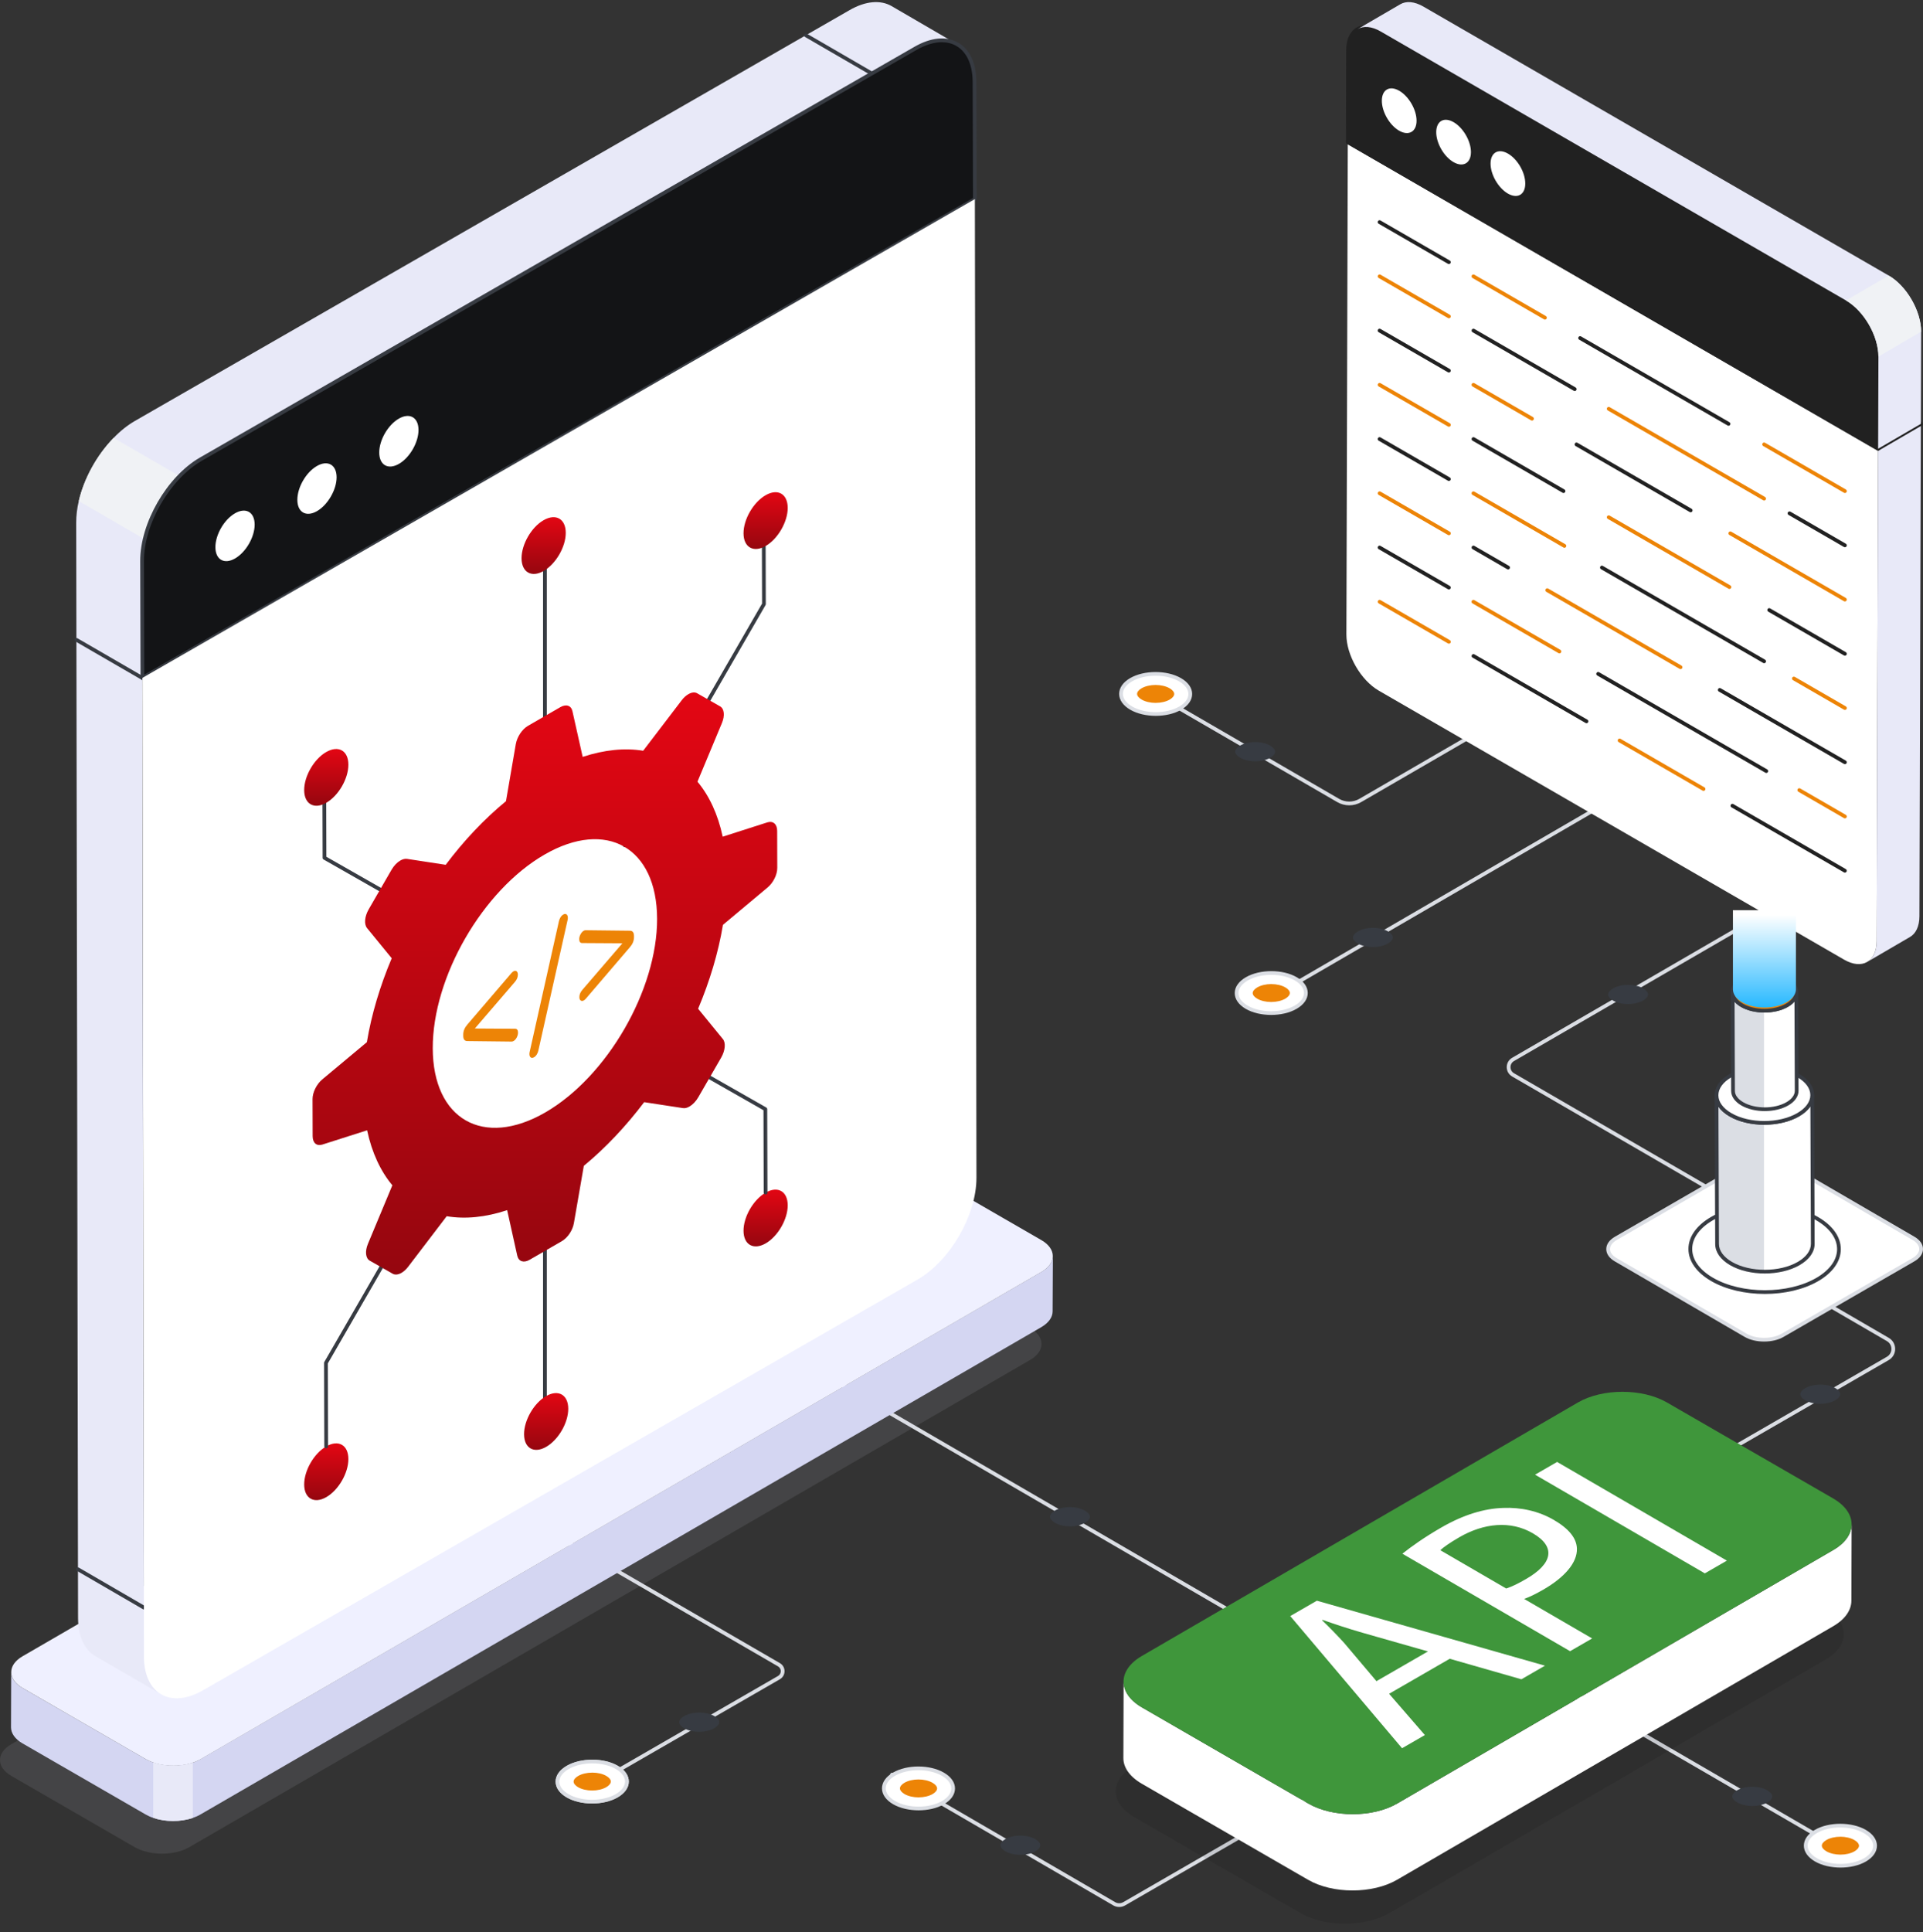 <svg width="222" height="223" viewBox="0 0 222 223" fill="none" xmlns="http://www.w3.org/2000/svg">
<rect x="0" y="0" width="222" height="223" fill="#333333" stroke="none"/>
<path d="M129.207 220.09C128.968 220.09 128.73 220.028 128.518 219.905L102.873 205C102.77 204.94 102.735 204.808 102.795 204.704C102.854 204.6 102.986 204.566 103.091 204.626L128.736 219.531C129.023 219.699 129.385 219.7 129.676 219.531L155.491 204.625C155.592 204.564 155.726 204.599 155.787 204.704C155.846 204.808 155.81 204.94 155.708 205L129.892 219.906C129.681 220.03 129.444 220.09 129.207 220.09Z" fill="#DBDEE4"/>
<path d="M108.852 204.768C110.418 205.672 110.427 207.14 108.871 208.043C107.315 208.947 104.782 208.947 103.215 208.043C101.649 207.14 101.641 205.673 103.197 204.768C104.753 203.864 107.285 203.863 108.852 204.768Z" fill="white"/>
<path d="M106.047 208.934C104.983 208.934 103.919 208.7 103.107 208.231C102.278 207.751 101.82 207.101 101.82 206.4C101.82 205.703 102.269 205.057 103.089 204.58C104.703 203.643 107.336 203.641 108.961 204.58C109.79 205.059 110.249 205.709 110.249 206.412C110.249 207.109 109.799 207.755 108.98 208.231C108.172 208.7 107.111 208.934 106.047 208.934ZM106.021 204.304C105.037 204.304 104.055 204.521 103.307 204.955C102.627 205.351 102.252 205.864 102.254 206.4C102.254 206.94 102.634 207.456 103.325 207.855C104.829 208.724 107.271 208.724 108.763 207.855C109.444 207.46 109.818 206.947 109.817 206.41C109.817 205.869 109.435 205.353 108.745 204.954C107.993 204.52 107.007 204.303 106.022 204.303L106.021 204.304Z" fill="#DBDEE4"/>
<path d="M106.047 207.44C105.437 207.44 104.846 207.301 104.425 207.058C104.088 206.863 103.895 206.625 103.895 206.401C103.895 206.182 104.084 205.945 104.415 205.753C104.832 205.511 105.42 205.372 106.03 205.372C106.64 205.372 107.231 205.511 107.651 205.753C107.988 205.948 108.181 206.187 108.183 206.409C108.183 206.628 107.993 206.866 107.662 207.057C107.245 207.299 106.657 207.437 106.048 207.437L106.047 207.44Z" fill="#ED8406"/>
<path d="M117.807 214.071C117.151 214.071 116.516 213.922 116.067 213.661C115.705 213.452 115.496 213.196 115.496 212.956C115.496 212.72 115.7 212.466 116.055 212.26C116.502 212 117.134 211.851 117.789 211.851C118.444 211.851 119.079 212 119.529 212.26C119.892 212.469 120.099 212.726 120.099 212.965C120.099 213.201 119.896 213.455 119.541 213.661C119.093 213.921 118.462 214.07 117.807 214.07V214.071Z" fill="#373B42"/>
<path d="M147.218 189.156C147.181 189.156 147.143 189.147 147.109 189.126L95.772 159.296C95.668 159.236 95.633 159.104 95.694 159C95.753 158.895 95.885 158.861 95.99 158.922L147.327 188.752C147.43 188.812 147.465 188.944 147.405 189.048C147.365 189.117 147.292 189.156 147.218 189.156Z" fill="#DBDEE4"/>
<path d="M123.507 173.936C124.163 173.936 124.798 174.084 125.248 174.346C125.609 174.555 125.818 174.811 125.818 175.051C125.818 175.287 125.614 175.541 125.259 175.747C124.812 176.007 124.18 176.156 123.525 176.156C122.87 176.156 122.235 176.007 121.785 175.747C121.423 175.538 121.215 175.28 121.215 175.042C121.215 174.806 121.419 174.552 121.774 174.346C122.221 174.086 122.852 173.937 123.507 173.937V173.936Z" fill="#373B42"/>
<path d="M66.859 207.137C66.784 207.137 66.711 207.099 66.67 207.029C66.611 206.926 66.647 206.794 66.75 206.733L89.816 193.431C90.016 193.315 90.137 193.108 90.138 192.876C90.138 192.644 90.019 192.436 89.819 192.321L56.893 173.239C56.789 173.179 56.755 173.047 56.815 172.943C56.874 172.838 57.008 172.805 57.11 172.865L90.036 191.946C90.371 192.141 90.571 192.489 90.571 192.877C90.571 193.265 90.37 193.613 90.033 193.806L66.966 207.109C66.933 207.128 66.896 207.137 66.859 207.137Z" fill="#DBDEE4"/>
<path d="M71.192 207.254C72.762 206.35 72.771 204.884 71.211 203.98C69.651 203.076 67.113 203.076 65.542 203.98C63.972 204.884 63.964 206.349 65.524 207.253C67.084 208.156 69.621 208.156 71.192 207.253V207.254Z" fill="white"/>
<path d="M68.357 208.143C67.29 208.143 66.226 207.909 65.418 207.441C64.596 206.964 64.143 206.319 64.144 205.622C64.144 204.921 64.603 204.271 65.435 203.793C67.064 202.856 69.704 202.856 71.322 203.793C72.144 204.268 72.595 204.914 72.595 205.612C72.595 206.313 72.135 206.963 71.303 207.442C70.489 207.91 69.422 208.145 68.358 208.145L68.357 208.143ZM68.382 203.516C67.394 203.516 66.406 203.734 65.652 204.168C64.96 204.567 64.578 205.084 64.578 205.623C64.578 206.159 64.952 206.672 65.634 207.067C67.131 207.935 69.577 207.933 71.085 207.067C71.778 206.668 72.159 206.151 72.16 205.61C72.16 205.076 71.786 204.563 71.104 204.167C70.355 203.732 69.368 203.516 68.382 203.516Z" fill="#DBDEE4"/>
<path d="M68.38 204.584C67.767 204.584 67.175 204.722 66.755 204.964C66.416 205.159 66.223 205.398 66.223 205.619C66.223 205.839 66.412 206.074 66.744 206.267C67.162 206.509 67.752 206.647 68.363 206.647C68.975 206.647 69.567 206.509 69.988 206.267C70.326 206.072 70.52 205.833 70.521 205.61C70.521 205.391 70.331 205.155 69.999 204.963C69.583 204.721 68.993 204.582 68.381 204.582L68.38 204.584Z" fill="#ED8406"/>
<path d="M71.188 207.254C72.758 206.35 72.767 204.884 71.207 203.98C69.647 203.076 67.109 203.076 65.538 203.98C63.968 204.884 63.96 206.349 65.52 207.253C67.081 208.157 69.617 208.157 71.188 207.253V207.254Z" fill="white"/>
<path d="M68.353 208.144C67.286 208.144 66.222 207.909 65.414 207.441C64.592 206.964 64.139 206.32 64.141 205.622C64.141 204.921 64.6 204.271 65.431 203.793C67.059 202.856 69.7 202.856 71.318 203.793C72.14 204.268 72.591 204.915 72.591 205.612C72.591 206.313 72.131 206.963 71.299 207.443C70.485 207.91 69.418 208.145 68.354 208.145L68.353 208.144ZM68.379 203.516C67.39 203.516 66.402 203.734 65.648 204.169C64.956 204.567 64.574 205.084 64.574 205.623C64.574 206.159 64.948 206.672 65.63 207.067C67.127 207.935 69.573 207.933 71.081 207.067C71.774 206.668 72.155 206.152 72.156 205.611C72.156 205.076 71.782 204.563 71.1 204.167C70.352 203.733 69.364 203.516 68.379 203.516Z" fill="#DBDEE4"/>
<path d="M68.376 204.584C67.763 204.584 67.171 204.722 66.751 204.965C66.412 205.159 66.219 205.398 66.219 205.62C66.219 205.839 66.409 206.075 66.74 206.267C67.158 206.509 67.748 206.648 68.359 206.648C68.971 206.648 69.563 206.509 69.984 206.267C70.322 206.072 70.516 205.834 70.517 205.611C70.517 205.391 70.327 205.156 69.995 204.963C69.579 204.721 68.989 204.583 68.377 204.583L68.376 204.584Z" fill="#ED8406"/>
<path d="M80.732 197.651C80.074 197.651 79.438 197.8 78.986 198.06C78.623 198.269 78.414 198.525 78.414 198.764C78.414 199 78.618 199.254 78.974 199.46C79.423 199.72 80.056 199.869 80.713 199.869C81.369 199.869 82.005 199.72 82.457 199.46C82.82 199.251 83.029 198.993 83.029 198.755C83.029 198.519 82.825 198.265 82.469 198.059C82.021 197.8 81.387 197.65 80.731 197.65L80.732 197.651Z" fill="#373B42"/>
<g opacity="0.1">
<path d="M118.926 153.274C120.681 154.286 120.68 155.932 118.938 156.945L21.866 213.177C20.123 214.19 17.291 214.19 15.536 213.177L1.322 204.972C-0.433 203.959 -0.442 202.318 1.302 201.306L98.374 145.073C100.117 144.06 102.959 144.054 104.713 145.068L118.926 153.274Z" fill="#E0E3F1"/>
</g>
<path d="M121.552 144.969L121.52 151.347C121.52 152.007 121.086 152.657 120.22 153.166L23.144 209.41C22.874 209.573 22.57 209.702 22.256 209.811C20.848 210.288 19.083 210.288 17.686 209.801C17.372 209.703 17.079 209.562 16.809 209.411L2.591 201.204C1.714 200.695 1.27 200.024 1.27 199.353L1.291 192.986C1.291 193.646 1.725 194.318 2.623 194.827L16.819 203.023C17.09 203.175 17.372 203.305 17.686 203.413C19.083 203.9 20.848 203.912 22.256 203.435C22.58 203.326 22.884 203.186 23.154 203.023L120.23 146.79C121.097 146.302 121.53 145.631 121.552 144.971V144.969Z" fill="#D4D6F2"/>
<path d="M22.258 203.434V209.811C20.85 210.288 19.085 210.288 17.688 209.801V203.413C19.085 203.9 20.85 203.912 22.258 203.435V203.434Z" fill="#E8E9F8"/>
<path d="M120.223 143.125C121.978 144.137 121.977 145.783 120.235 146.796L23.163 203.029C21.42 204.041 18.588 204.041 16.833 203.029L2.619 194.823C0.864 193.81 0.855 192.169 2.599 191.157L99.67 134.924C101.414 133.911 104.256 133.905 106.009 134.919L120.223 143.125Z" fill="#EFF0FF"/>
<path d="M110.514 5.117C109.276 4.392 107.562 4.498 105.67 5.581L23.186 52.992C22.317 53.492 21.495 54.158 20.734 54.944C18.818 56.908 17.318 59.61 16.711 62.241C16.509 63.086 16.402 63.93 16.402 64.74L16.617 191.172C16.617 193.327 17.39 194.825 18.605 195.54L10.999 191.136C9.785 190.422 9.024 188.911 9.011 186.756L8.797 60.313C8.797 59.515 8.892 58.682 9.094 57.837C9.702 55.207 11.189 52.517 13.118 50.542C13.868 49.756 14.713 49.078 15.582 48.578L98.063 1.178C99.955 0.083 101.669 -0.012 102.907 0.69L110.513 5.117H110.514Z" fill="#E8E9F8"/>
<path d="M20.735 54.943C18.818 56.907 17.319 59.609 16.712 62.24L9.094 57.836C9.701 55.206 11.188 52.516 13.118 50.541L20.736 54.944L20.735 54.943Z" fill="#F0F2F5"/>
<path d="M16.442 78.475C16.405 78.475 16.368 78.466 16.335 78.445L8.729 74.041C8.625 73.981 8.591 73.849 8.65 73.745C8.71 73.641 8.845 73.606 8.946 73.666L16.552 78.071C16.655 78.132 16.69 78.263 16.631 78.367C16.59 78.437 16.518 78.475 16.442 78.475Z" fill="#373B42"/>
<path d="M16.608 185.748C16.57 185.748 16.533 185.739 16.498 185.719L8.893 181.303C8.789 181.242 8.754 181.11 8.815 181.006C8.874 180.903 9.007 180.868 9.111 180.928L16.716 185.344C16.82 185.405 16.855 185.537 16.795 185.641C16.755 185.71 16.682 185.748 16.608 185.748Z" fill="#373B42"/>
<path d="M100.642 8.7C100.604 8.7 100.567 8.691 100.534 8.671L92.94 4.267C92.836 4.207 92.801 4.075 92.862 3.971C92.921 3.866 93.054 3.833 93.156 3.893L100.751 8.297C100.854 8.357 100.889 8.489 100.829 8.593C100.789 8.662 100.716 8.7 100.642 8.7Z" fill="#373B42"/>
<path d="M112.505 9.475C112.492 5.16 109.427 3.423 105.672 5.59L23.191 52.99C19.426 55.163 16.39 60.423 16.402 64.738L16.441 78.237L112.544 22.974L112.505 9.476V9.475Z" fill="#131416"/>
<path d="M16.441 78.453C16.404 78.453 16.367 78.443 16.334 78.425C16.267 78.387 16.226 78.315 16.226 78.238L16.188 64.739C16.176 60.36 19.269 55.006 23.085 52.803L105.564 5.403C107.459 4.31 109.255 4.139 110.616 4.924C111.967 5.702 112.715 7.317 112.721 9.475L112.759 22.973C112.759 23.05 112.718 23.122 112.652 23.162L16.549 78.425C16.516 78.444 16.479 78.453 16.441 78.453ZM108.726 4.871C107.827 4.871 106.824 5.176 105.781 5.779L23.301 53.178C19.605 55.311 16.608 60.498 16.619 64.738L16.657 77.864L112.327 22.849L112.289 9.476C112.284 7.48 111.613 5.997 110.402 5.299C109.906 5.014 109.341 4.873 108.728 4.873L108.726 4.871Z" fill="#373B42"/>
<path d="M16.441 78.238L16.623 191.176C16.636 195.501 19.692 197.243 23.457 195.069L105.937 147.67C109.693 145.503 112.738 140.238 112.726 135.913L112.544 22.976L16.441 78.238Z" fill="white"/>
<path d="M27.125 59.245C28.382 58.52 29.394 59.095 29.399 60.54C29.403 61.973 28.398 63.725 27.14 64.452C25.883 65.178 24.871 64.59 24.867 63.156C24.863 61.712 25.868 59.971 27.126 59.245H27.125Z" fill="white"/>
<path d="M36.587 53.783C37.834 53.062 38.856 53.633 38.86 55.078C38.864 56.511 37.848 58.27 36.601 58.99C35.343 59.716 34.332 59.127 34.328 57.694C34.324 56.249 35.329 54.508 36.587 53.783Z" fill="white"/>
<path d="M46.046 48.314C47.296 47.593 48.31 48.171 48.314 49.619C48.318 51.055 47.31 52.812 46.06 53.534C44.799 54.262 43.785 53.671 43.781 52.236C43.777 50.787 44.785 49.042 46.045 48.314H46.046Z" fill="white"/>
<path d="M62.908 164.273C62.789 164.273 62.691 164.175 62.691 164.056V142.185C62.691 142.066 62.789 141.969 62.908 141.969C63.027 141.969 63.125 142.066 63.125 142.185V164.056C63.125 164.175 63.027 164.273 62.908 164.273Z" fill="#373B42"/>
<path d="M62.908 89.936C62.789 89.936 62.691 89.838 62.691 89.719V63.73C62.691 63.61 62.789 63.513 62.908 63.513C63.027 63.513 63.125 63.61 63.125 63.73V89.719C63.125 89.838 63.027 89.936 62.908 89.936Z" fill="#373B42"/>
<path d="M37.657 166.935C39.067 166.121 40.215 166.765 40.219 168.386C40.224 169.998 39.084 171.973 37.672 172.787C36.27 173.597 35.122 172.942 35.117 171.331C35.112 169.709 36.253 167.744 37.655 166.935H37.657Z" fill="url(#paint0_linear_15_12744)"/>
<path d="M88.383 137.647C89.785 136.838 90.933 137.482 90.938 139.103C90.943 140.715 89.802 142.69 88.4 143.499C86.988 144.313 85.841 143.659 85.836 142.048C85.831 140.426 86.972 138.461 88.383 137.647Z" fill="url(#paint1_linear_15_12744)"/>
<path d="M88.383 137.864C88.263 137.864 88.166 137.768 88.166 137.647L88.139 128.135L73.57 119.834C73.466 119.775 73.43 119.643 73.489 119.538C73.548 119.434 73.679 119.398 73.784 119.457L88.462 127.821C88.529 127.86 88.571 127.932 88.571 128.01L88.598 137.647C88.598 137.766 88.502 137.864 88.383 137.864Z" fill="#373B42"/>
<path d="M63.039 161.131C64.45 160.317 65.598 160.97 65.602 162.582C65.607 164.203 64.466 166.169 63.055 166.983C61.653 167.793 60.505 167.148 60.5 165.526C60.495 163.915 61.636 161.939 63.038 161.131H63.039Z" fill="url(#paint2_linear_15_12744)"/>
<path d="M52.026 107.524C51.99 107.524 51.953 107.515 51.919 107.495L37.355 99.196C37.288 99.158 37.246 99.086 37.246 99.008L37.219 89.37C37.219 89.251 37.315 89.154 37.434 89.154C37.553 89.154 37.651 89.25 37.651 89.37L37.678 98.882L52.133 107.12C52.236 107.179 52.272 107.311 52.213 107.415C52.174 107.485 52.1 107.524 52.025 107.524H52.026Z" fill="#373B42"/>
<path d="M37.658 167.152C37.538 167.152 37.441 167.056 37.441 166.935L37.414 157.298C37.414 157.259 37.424 157.222 37.442 157.189L52.561 130.995C52.623 130.89 52.755 130.857 52.857 130.916C52.961 130.976 52.996 131.108 52.937 131.212L37.847 157.354L37.874 166.934C37.874 167.053 37.778 167.151 37.659 167.151L37.658 167.152Z" fill="#373B42"/>
<path d="M72.118 97.771C72.081 97.771 72.044 97.762 72.01 97.741C71.907 97.681 71.872 97.549 71.931 97.445L87.977 69.661L87.949 60.081C87.949 59.962 88.045 59.864 88.164 59.864C88.283 59.864 88.381 59.961 88.381 60.081L88.409 69.719C88.409 69.757 88.398 69.794 88.381 69.828L72.307 97.662C72.266 97.731 72.194 97.769 72.118 97.769V97.771Z" fill="#373B42"/>
<path d="M62.75 60.04C64.16 59.226 65.309 59.87 65.313 61.491C65.318 63.103 64.177 65.078 62.766 65.892C61.363 66.702 60.216 66.047 60.211 64.436C60.206 62.814 61.347 60.849 62.749 60.04H62.75Z" fill="url(#paint3_linear_15_12744)"/>
<path d="M88.597 94.909C89.251 94.71 89.717 95.115 89.72 95.885L89.731 100.165C89.734 100.946 89.271 101.877 88.618 102.423L83.46 106.738C82.927 109.946 81.936 113.241 80.593 116.423L83.446 119.913C83.809 120.348 83.726 121.246 83.245 122.078L80.621 126.623C80.344 127.107 79.972 127.491 79.599 127.706C79.337 127.859 79.072 127.927 78.84 127.888L74.367 127.204C72.281 129.962 69.918 132.475 67.399 134.553L66.254 141.155C66.119 141.985 65.535 142.857 64.856 143.249L61.131 145.4C60.46 145.787 59.873 145.591 59.717 144.93L58.548 139.665C56.025 140.507 53.665 140.721 51.57 140.366L47.114 146.205C46.876 146.514 46.612 146.751 46.349 146.903C45.976 147.118 45.608 147.162 45.325 147L42.684 145.495C42.201 145.22 42.121 144.415 42.471 143.568L45.295 136.799C43.938 135.177 42.933 133.034 42.381 130.451L37.217 132.097C36.563 132.306 36.096 131.912 36.094 131.131L36.082 126.851C36.08 126.081 36.542 125.14 37.196 124.585L42.353 120.28C42.886 117.071 43.877 113.777 45.221 110.595L42.367 107.104C42.014 106.656 42.088 105.771 42.569 104.939L45.193 100.395C45.473 99.909 45.84 99.532 46.212 99.317C46.476 99.164 46.741 99.094 46.981 99.124L51.455 99.809C53.541 97.03 55.894 94.533 58.413 92.465L59.549 85.868C59.701 85.027 60.285 84.156 60.956 83.768L64.682 81.617C65.361 81.225 65.948 81.421 66.088 82.093L67.266 87.353C69.789 86.521 72.156 86.301 74.252 86.646L78.708 80.807C78.94 80.505 79.204 80.269 79.469 80.116C79.84 79.901 80.212 79.852 80.489 80.016L83.13 81.521C83.613 81.797 83.701 82.588 83.342 83.448L80.518 90.216C81.876 91.839 82.881 93.981 83.431 96.564L88.596 94.909H88.597ZM62.945 128.392C70.093 124.265 75.882 114.238 75.859 106.038C75.835 97.809 70.008 94.503 62.86 98.631C55.712 102.759 49.936 112.763 49.959 120.991C49.982 129.19 55.797 132.518 62.945 128.392Z" fill="url(#paint4_linear_15_12744)"/>
<path d="M88.383 57.156C89.785 56.347 90.933 56.99 90.938 58.612C90.943 60.223 89.802 62.199 88.4 63.008C86.988 63.822 85.841 63.168 85.836 61.557C85.831 59.935 86.972 57.97 88.383 57.156Z" fill="url(#paint5_linear_15_12744)"/>
<path d="M37.657 86.796C39.067 85.982 40.215 86.626 40.219 88.247C40.224 89.859 39.084 91.834 37.672 92.648C36.27 93.458 35.122 92.803 35.117 91.192C35.112 89.57 36.253 87.605 37.655 86.796H37.657Z" fill="url(#paint6_linear_15_12744)"/>
<path d="M59.268 112.11C59.413 112.027 59.536 112.02 59.634 112.096C59.734 112.166 59.784 112.298 59.784 112.488C59.784 112.782 59.67 113.064 59.438 113.33L54.818 118.703L59.453 118.732C59.685 118.732 59.802 118.88 59.803 119.171C59.803 119.364 59.754 119.553 59.656 119.739C59.559 119.926 59.436 120.062 59.291 120.145C59.222 120.185 59.154 120.205 59.085 120.212L53.944 120.153C53.637 120.151 53.482 119.949 53.48 119.544V119.408C53.479 119.003 53.632 118.622 53.939 118.263L59.063 112.282C59.131 112.21 59.2 112.151 59.27 112.111L59.268 112.11Z" fill="#ED8406"/>
<path d="M65.026 105.549C65.18 105.461 65.305 105.456 65.405 105.535C65.505 105.611 65.553 105.747 65.554 105.94C65.554 105.984 65.551 106.034 65.542 106.089C65.536 106.144 65.526 106.185 65.517 106.216L62.148 121.26C62.113 121.417 62.054 121.563 61.968 121.701C61.881 121.841 61.775 121.949 61.647 122.023C61.493 122.112 61.365 122.118 61.267 122.037C61.167 121.962 61.117 121.827 61.117 121.633C61.117 121.59 61.121 121.539 61.131 121.483C61.138 121.428 61.148 121.385 61.157 121.357L64.526 106.312C64.559 106.157 64.619 106.009 64.705 105.871C64.79 105.733 64.896 105.625 65.027 105.549H65.026Z" fill="#ED8406"/>
<path d="M67.38 107.426C67.458 107.381 67.525 107.362 67.586 107.359L72.724 107.417C73.034 107.421 73.19 107.622 73.191 108.027V108.163C73.192 108.568 73.04 108.948 72.729 109.307L67.608 115.289C67.547 115.357 67.48 115.415 67.402 115.46C67.265 115.539 67.144 115.543 67.041 115.471C66.936 115.403 66.886 115.271 66.886 115.079C66.886 114.788 66.999 114.507 67.23 114.241L71.853 108.867L67.215 108.839C66.983 108.839 66.868 108.69 66.867 108.396C66.867 108.207 66.916 108.017 67.02 107.829C67.121 107.639 67.242 107.504 67.379 107.425L67.38 107.426Z" fill="#ED8406"/>
<path d="M206.609 142.786C206.571 142.786 206.534 142.777 206.501 142.757L174.566 124.238C174.177 124.013 173.945 123.61 173.945 123.16C173.945 122.71 174.177 122.309 174.566 122.083L206.501 103.565C206.602 103.505 206.735 103.539 206.796 103.643C206.856 103.747 206.821 103.879 206.717 103.939L174.782 122.458C174.53 122.605 174.379 122.867 174.379 123.16C174.379 123.454 174.529 123.717 174.782 123.863L206.717 142.381C206.821 142.442 206.856 142.574 206.796 142.677C206.756 142.747 206.683 142.785 206.609 142.785V142.786Z" fill="#DBDEE4"/>
<path d="M197.107 169.023C197.033 169.023 196.96 168.985 196.919 168.916C196.86 168.812 196.896 168.68 196.999 168.62L217.831 156.59C218.158 156.402 218.353 156.063 218.353 155.686C218.353 155.309 218.159 154.971 217.832 154.781L197.143 142.757C197.04 142.697 197.005 142.565 197.065 142.461C197.124 142.357 197.256 142.322 197.361 142.383L218.05 154.407C218.512 154.675 218.786 155.154 218.786 155.688C218.786 156.221 218.509 156.699 218.048 156.966L197.215 168.995C197.182 169.016 197.145 169.025 197.107 169.025V169.023Z" fill="#DBDEE4"/>
<path d="M213.171 214.016C213.134 214.016 213.097 214.007 213.062 213.987L160.58 183.522C160.477 183.462 160.442 183.33 160.502 183.226C160.561 183.121 160.693 183.087 160.798 183.148L213.28 213.612C213.384 213.673 213.418 213.805 213.358 213.908C213.318 213.978 213.245 214.016 213.171 214.016Z" fill="#DBDEE4"/>
<path d="M209.643 214.652C208.075 213.748 208.066 212.28 209.623 211.376C211.181 210.473 213.716 210.473 215.284 211.376C216.852 212.28 216.86 213.747 215.302 214.65C213.745 215.554 211.21 215.555 209.643 214.65V214.652Z" fill="white"/>
<path d="M212.478 215.543C211.414 215.543 210.348 215.308 209.536 214.84C208.705 214.361 208.246 213.711 208.246 213.009C208.246 212.312 208.696 211.666 209.516 211.189C211.133 210.252 213.769 210.252 215.395 211.189C216.225 211.669 216.684 212.319 216.685 213.02C216.685 213.717 216.234 214.363 215.415 214.84C214.607 215.309 213.543 215.543 212.48 215.543H212.478ZM212.451 210.914C211.465 210.914 210.482 211.13 209.734 211.565C209.054 211.961 208.678 212.472 208.679 213.009C208.679 213.549 209.061 214.067 209.754 214.466C211.257 215.334 213.701 215.334 215.195 214.466C215.877 214.07 216.252 213.557 216.252 213.021C216.252 212.481 215.87 211.965 215.179 211.566C214.426 211.131 213.438 210.915 212.452 210.915L212.451 210.914Z" fill="#DBDEE4"/>
<path d="M212.456 211.981C213.067 211.981 213.658 212.12 214.079 212.362C214.416 212.557 214.61 212.795 214.611 213.019C214.611 213.238 214.421 213.474 214.09 213.667C213.674 213.909 213.084 214.048 212.474 214.048C211.864 214.048 211.271 213.909 210.852 213.667C210.515 213.472 210.32 213.233 210.32 213.011C210.32 212.792 210.51 212.556 210.841 212.363C211.257 212.121 211.846 211.983 212.457 211.983L212.456 211.981Z" fill="#ED8406"/>
<path d="M202.279 206.216C202.935 206.216 203.571 206.364 204.022 206.625C204.385 206.834 204.593 207.09 204.593 207.328C204.593 207.564 204.389 207.818 204.034 208.024C203.587 208.285 202.953 208.433 202.298 208.433C201.642 208.433 201.007 208.285 200.556 208.024C200.193 207.815 199.986 207.558 199.984 207.319C199.984 207.083 200.188 206.83 200.543 206.623C200.991 206.363 201.623 206.214 202.279 206.214V206.216Z" fill="#373B42"/>
<path d="M210.15 159.801C209.493 159.801 208.858 159.95 208.406 160.21C208.044 160.419 207.836 160.676 207.836 160.914C207.836 161.15 208.04 161.402 208.395 161.609C208.842 161.868 209.476 162.018 210.131 162.018C210.787 162.018 211.421 161.869 211.873 161.609C212.235 161.4 212.443 161.143 212.444 160.904C212.444 160.668 212.241 160.415 211.886 160.209C211.438 159.95 210.806 159.801 210.15 159.801Z" fill="#373B42"/>
<g opacity="0.1">
<path d="M210.72 185.583C213.565 187.225 213.58 189.893 210.753 191.536L160.409 220.794C157.573 222.441 152.976 222.436 150.132 220.794L130.959 209.724C128.115 208.082 128.09 205.418 130.926 203.771L181.271 174.514C184.097 172.872 188.703 172.872 191.548 174.514L210.72 185.583Z" fill="black"/>
</g>
<path d="M213.76 175.928L213.733 184.732C213.733 185.812 213.03 186.879 211.626 187.69L161.284 216.948C158.449 218.595 153.844 218.595 151.008 216.948L131.835 205.876C130.403 205.053 129.675 203.972 129.688 202.879L129.715 194.103C129.715 195.17 130.43 196.263 131.862 197.073L151.021 208.145C153.871 209.792 158.474 209.792 161.31 208.145L211.652 178.887C213.056 178.076 213.758 176.996 213.758 175.929L213.76 175.928Z" fill="white"/>
<path d="M211.615 172.932C214.459 174.574 214.475 177.242 211.648 178.886L161.303 208.143C158.469 209.79 153.871 209.785 151.026 208.143L131.854 197.073C129.009 195.431 128.985 192.767 131.82 191.12L182.165 161.863C184.992 160.221 189.598 160.221 192.442 161.863L211.615 172.932Z" fill="#3F963B"/>
<path d="M177.215 170.196L196.814 181.585L199.359 180.116L179.761 168.726L177.215 170.196Z" fill="white"/>
<path d="M173.543 174.034C175.578 173.946 177.631 174.401 179.375 175.415C181.163 176.453 182.009 177.556 182.046 178.722C182.103 180.331 180.65 182.03 178.171 183.46C177.403 183.904 176.657 184.283 175.956 184.537L183.804 189.098L181.258 190.567L161.898 179.317C162.932 178.494 164.358 177.467 166.399 176.289C168.922 174.833 171.332 174.097 173.542 174.034H173.543ZM173.884 183.333C174.586 183.105 175.332 182.725 176.187 182.231C179.258 180.457 179.641 178.52 176.96 176.961C174.366 175.454 171.28 175.796 168.471 177.417C167.352 178.064 166.606 178.596 166.275 178.912L173.883 183.333" fill="white"/>
<path d="M152.023 184.74L178.359 192.24L175.639 193.811L167.363 191.442L160.363 195.483L164.493 200.247L161.859 201.767L148.953 186.514L152.025 184.741L152.023 184.74ZM164.851 190.593L157.296 188.439C155.57 187.946 154.108 187.451 152.689 186.957L152.623 186.996C153.494 187.832 154.363 188.719 155.19 189.632L158.905 194.027L164.851 190.594" fill="white"/>
<path d="M186.538 142.921C185.357 143.603 185.351 144.709 186.524 145.39L201.526 154.109C202.699 154.791 204.609 154.791 205.79 154.109L220.891 145.39C222.072 144.708 222.078 143.602 220.905 142.92L205.903 134.2C204.73 133.518 202.82 133.518 201.639 134.2L186.538 142.92V142.921Z" fill="white"/>
<path d="M203.657 154.834C202.845 154.834 202.036 154.656 201.419 154.298L186.417 145.578C185.782 145.209 185.432 144.705 185.434 144.161C185.434 143.612 185.789 143.106 186.431 142.735L201.532 134.015C202.773 133.299 204.783 133.301 206.012 134.015L221.014 142.735C221.649 143.104 221.999 143.608 221.998 144.153C221.998 144.702 221.643 145.208 220.999 145.578L205.898 154.298C205.279 154.656 204.466 154.834 203.656 154.834H203.657ZM203.774 133.904C203.042 133.904 202.309 134.065 201.749 134.389L186.648 143.108C186.144 143.399 185.867 143.772 185.867 144.161C185.867 144.545 186.14 144.916 186.635 145.203L201.637 153.922C202.75 154.57 204.565 154.567 205.683 153.922L220.784 145.203C221.287 144.912 221.564 144.539 221.566 144.15C221.566 143.766 221.293 143.395 220.798 143.108L205.796 134.389C205.239 134.065 204.509 133.904 203.775 133.904H203.774Z" fill="#DBDEE4"/>
<path d="M209.766 140.639C213.127 142.58 213.145 145.726 209.801 147.67C206.461 149.611 201.031 149.611 197.669 147.67C194.313 145.732 194.295 142.586 197.635 140.645C200.981 138.701 206.411 138.701 209.767 140.639H209.766Z" fill="white"/>
<path d="M203.741 149.337C201.506 149.337 199.268 148.845 197.559 147.857C195.86 146.877 194.924 145.56 194.922 144.149C194.919 142.745 195.844 141.435 197.523 140.458C200.919 138.485 206.459 138.48 209.872 140.452C211.573 141.434 212.51 142.752 212.512 144.164C212.514 145.568 211.588 146.881 209.906 147.857C208.209 148.843 205.976 149.337 203.739 149.337H203.741ZM203.702 139.402C201.542 139.402 199.383 139.879 197.743 140.833C196.203 141.727 195.355 142.905 195.356 144.148C195.358 145.397 196.218 146.582 197.777 147.482C201.072 149.384 206.418 149.385 209.691 147.482C211.234 146.584 212.083 145.406 212.082 144.163C212.08 142.912 211.219 141.727 209.657 140.825C208.014 139.876 205.857 139.401 203.702 139.401V139.402Z" fill="#373B42"/>
<path d="M198.16 126.409L198.226 143.576C198.228 144.39 198.764 145.204 199.834 145.826C201.985 147.076 205.482 147.076 207.648 145.826C208.735 145.198 209.278 144.373 209.276 143.549L209.21 126.382C209.213 127.206 208.669 128.03 207.582 128.658C205.417 129.908 201.92 129.908 199.769 128.658C198.699 128.037 198.163 127.223 198.16 126.409Z" fill="white"/>
<path d="M199.769 128.659C200.838 129.28 202.238 129.591 203.643 129.595V146.76C202.26 146.747 200.886 146.438 199.834 145.828C198.764 145.205 198.228 144.392 198.226 143.578L198.16 126.41C198.163 127.224 198.699 128.038 199.769 128.659Z" fill="#DBDEE4"/>
<path d="M203.737 146.977C202.282 146.977 200.831 146.656 199.727 146.015C198.623 145.373 198.013 144.508 198.011 143.579L197.945 126.411C197.945 126.292 198.041 126.194 198.161 126.193C198.28 126.193 198.376 126.289 198.377 126.409V126.411C198.381 127.179 198.913 127.911 199.878 128.472C201.965 129.685 205.373 129.685 207.474 128.472C208.456 127.905 208.995 127.164 208.993 126.384C208.993 126.264 209.089 126.166 209.208 126.166C209.327 126.166 209.424 126.262 209.425 126.382L209.49 143.549C209.493 144.49 208.877 145.366 207.755 146.014C206.643 146.655 205.188 146.976 203.734 146.976L203.737 146.977ZM198.384 127.726L198.444 143.576C198.447 144.345 198.98 145.078 199.945 145.64C202.032 146.853 205.439 146.853 207.54 145.64C208.522 145.072 209.062 144.331 209.06 143.552L208.999 127.699C208.704 128.126 208.263 128.517 207.692 128.847C205.47 130.13 201.869 130.13 199.661 128.847C199.104 128.522 198.673 128.143 198.382 127.726H198.384Z" fill="#373B42"/>
<path d="M199.791 124.13C197.626 125.38 197.614 127.407 199.769 128.659C201.92 129.909 205.417 129.909 207.583 128.659C209.744 127.411 209.755 125.385 207.604 124.136C205.449 122.883 201.952 122.883 199.791 124.132V124.13Z" fill="white"/>
<path d="M203.672 129.808C202.217 129.808 200.766 129.488 199.662 128.847C198.553 128.202 197.944 127.334 197.945 126.401C197.945 125.462 198.563 124.591 199.684 123.943C201.904 122.661 205.506 122.664 207.715 123.947C208.821 124.591 209.43 125.459 209.427 126.391C209.427 127.328 208.81 128.201 207.692 128.845C206.58 129.486 205.125 129.807 203.672 129.807V129.808ZM199.9 124.318C198.92 124.884 198.379 125.624 198.379 126.401C198.377 127.173 198.911 127.908 199.88 128.471C201.967 129.684 205.374 129.684 207.475 128.471C208.454 127.906 208.994 127.166 208.994 126.389C208.995 125.618 208.463 124.883 207.496 124.322C205.406 123.108 201.997 123.106 199.899 124.318H199.9Z" fill="#373B42"/>
<path d="M200.023 114.529L200.067 125.9C200.068 126.441 200.425 126.983 201.137 127.396C202.568 128.228 204.893 128.228 206.333 127.396C207.056 126.978 207.418 126.43 207.416 125.882L207.373 114.511C207.374 115.058 207.012 115.607 206.289 116.025C204.85 116.857 202.523 116.857 201.094 116.025C200.381 115.611 200.025 115.07 200.023 114.529Z" fill="white"/>
<path d="M201.095 116.025C201.799 116.434 202.721 116.64 203.646 116.647V128.016C202.735 128.003 201.831 127.801 201.137 127.397C200.425 126.983 200.07 126.442 200.067 125.901L200.023 114.529C200.025 115.071 200.381 115.612 201.094 116.025H201.095Z" fill="#DBDEE4"/>
<path d="M203.733 128.233C202.752 128.233 201.772 128.016 201.029 127.584C200.271 127.143 199.853 126.546 199.852 125.901L199.809 114.53C199.809 114.411 199.905 114.314 200.024 114.312C200.143 114.312 200.239 114.409 200.241 114.528C200.242 115.014 200.584 115.478 201.203 115.838C202.571 116.633 204.805 116.633 206.182 115.838C206.81 115.474 207.158 115.003 207.157 114.512C207.157 114.392 207.253 114.296 207.372 114.294C207.491 114.294 207.587 114.391 207.589 114.51L207.632 125.88C207.633 126.534 207.21 127.138 206.441 127.583C205.693 128.015 204.711 128.231 203.731 128.231L203.733 128.233ZM200.246 115.617L200.285 125.9C200.285 126.384 200.628 126.85 201.247 127.21C202.615 128.005 204.849 128.005 206.226 127.21C206.857 126.846 207.203 126.375 207.2 125.884L207.162 115.598C206.969 115.825 206.713 116.033 206.399 116.212C204.9 117.077 202.474 117.076 200.985 116.212C200.683 116.037 200.434 115.835 200.246 115.616V115.617Z" fill="#373B42"/>
<path d="M201.108 113.014C199.668 113.846 199.661 115.193 201.094 116.025C202.524 116.857 204.85 116.857 206.289 116.025C207.726 115.196 207.734 113.847 206.303 113.016C204.87 112.183 202.545 112.183 201.108 113.014Z" fill="#ED8406"/>
<path d="M203.69 116.861C202.71 116.861 201.73 116.644 200.987 116.212C200.226 115.77 199.809 115.171 199.809 114.523C199.809 113.871 200.233 113.269 201.002 112.825C202.501 111.96 204.927 111.964 206.416 112.828C207.174 113.269 207.592 113.869 207.591 114.516C207.591 115.167 207.167 115.769 206.4 116.212C205.652 116.644 204.67 116.861 203.69 116.861ZM201.219 113.201C200.591 113.564 200.243 114.034 200.242 114.524C200.242 115.01 200.583 115.476 201.205 115.838C202.572 116.633 204.807 116.633 206.184 115.838C206.812 115.475 207.158 115.006 207.158 114.516C207.158 114.03 206.817 113.564 206.196 113.204C204.827 112.408 202.593 112.408 201.217 113.201H201.219Z" fill="#373B42"/>
<path d="M155.761 92.943C155.282 92.943 154.806 92.818 154.379 92.572L131.045 79.042C130.941 78.981 130.907 78.849 130.967 78.746C131.026 78.641 131.159 78.607 131.262 78.667L154.595 92.198C155.315 92.615 156.205 92.615 156.925 92.198L186.113 75.273C186.214 75.213 186.347 75.247 186.407 75.351C186.468 75.455 186.433 75.587 186.329 75.647L157.141 92.572C156.716 92.82 156.237 92.943 155.759 92.943H155.761Z" fill="#DBDEE4"/>
<path d="M147.381 114.989C147.306 114.989 147.233 114.951 147.194 114.881C147.133 114.778 147.168 114.646 147.272 114.585L186.02 92.071C186.124 92.011 186.256 92.045 186.316 92.149C186.377 92.253 186.342 92.385 186.238 92.445L147.49 114.96C147.455 114.98 147.418 114.989 147.381 114.989Z" fill="#DBDEE4"/>
<path d="M216.817 51.788L216.655 108.606C216.649 110.987 214.967 111.955 212.89 110.754L159.174 79.709C157.096 78.508 155.427 75.605 155.434 73.224L155.595 16.406L216.817 51.788Z" fill="white"/>
<path d="M221.75 48.919L221.588 105.737C221.588 106.917 221.167 107.758 220.492 108.142L215.57 111.014C216.236 110.628 216.655 109.788 216.655 108.609L216.818 51.791L221.75 48.919Z" fill="#E8E9F8"/>
<path d="M155.598 16.406L160.529 13.537L221.751 48.919L216.819 51.788L155.598 16.406Z" fill="white"/>
<path d="M216.82 52.005C216.783 52.005 216.746 51.995 216.712 51.975L155.49 16.593C155.424 16.555 155.383 16.483 155.383 16.406C155.383 16.329 155.424 16.257 155.49 16.218L160.422 13.348C160.49 13.31 160.572 13.31 160.64 13.348L221.862 48.731C221.928 48.769 221.969 48.841 221.969 48.918C221.969 48.995 221.928 49.067 221.862 49.106L216.93 51.975C216.897 51.995 216.858 52.005 216.821 52.005H216.82ZM156.03 16.406L216.82 51.538L221.319 48.92L160.53 13.788L156.03 16.406Z" fill="#212121"/>
<path d="M213.108 34.673C215.186 35.874 216.855 38.769 216.849 41.158L216.819 51.787L155.598 16.405L155.627 5.776C155.634 3.387 157.314 2.428 159.392 3.629L213.108 34.673Z" fill="#212121"/>
<path d="M216.82 52.005C216.783 52.005 216.746 51.994 216.712 51.975L155.49 16.593C155.424 16.555 155.383 16.483 155.383 16.405L155.412 5.776C155.416 4.543 155.846 3.619 156.621 3.173C157.402 2.723 158.424 2.818 159.502 3.442L213.218 34.486C215.347 35.717 217.074 38.71 217.067 41.16L217.037 51.788C217.037 51.865 216.996 51.937 216.929 51.975C216.896 51.994 216.858 52.003 216.821 52.003L216.82 52.005ZM155.815 16.282L216.603 51.414L216.633 41.16C216.639 38.848 215.009 36.023 213 34.862L159.285 3.816C158.348 3.275 157.477 3.179 156.837 3.547C156.201 3.914 155.848 4.706 155.846 5.776L155.816 16.28L155.815 16.282Z" fill="#212121"/>
<path d="M221.788 38.296L221.753 48.919L216.82 51.791L216.855 41.156C216.855 38.774 215.187 35.879 213.112 34.677L159.393 3.634C158.355 3.027 157.398 2.969 156.723 3.365L161.655 0.493C162.332 0.096 163.277 0.155 164.326 0.761L218.043 31.803C220.119 33.005 221.786 35.9 221.786 38.293L221.788 38.296Z" fill="#E8E9F8"/>
<path d="M213.109 34.673L218.041 31.804C220.119 33.005 221.788 35.9 221.782 38.289L216.85 41.158C216.856 38.769 215.187 35.873 213.109 34.673Z" fill="#F0F2F5"/>
<path d="M161.531 10.472C162.637 11.112 163.538 12.659 163.535 13.938C163.531 15.211 162.624 15.721 161.518 15.082C160.412 14.442 159.524 12.895 159.527 11.623C159.531 10.344 160.425 9.834 161.531 10.473V10.472Z" fill="white"/>
<path d="M167.808 14.098C168.915 14.738 169.816 16.285 169.812 17.565C169.808 18.838 168.902 19.348 167.796 18.708C166.689 18.069 165.801 16.521 165.805 15.25C165.809 13.97 166.702 13.46 167.808 14.1V14.098Z" fill="white"/>
<path d="M174.088 17.729C175.201 18.372 176.089 19.912 176.085 21.191C176.082 22.464 175.188 22.981 174.075 22.339C172.969 21.699 172.074 20.149 172.078 18.876C172.082 17.597 172.982 17.09 174.088 17.729Z" fill="white"/>
<path d="M167.264 30.475C167.227 30.475 167.19 30.466 167.157 30.445L159.159 25.824C159.055 25.764 159.02 25.632 159.079 25.528C159.14 25.423 159.274 25.388 159.376 25.449L167.373 30.07C167.477 30.13 167.512 30.262 167.453 30.366C167.412 30.435 167.34 30.474 167.264 30.474V30.475Z" fill="#212121"/>
<path d="M178.357 36.885C178.32 36.885 178.282 36.876 178.249 36.855L169.991 32.083C169.887 32.022 169.853 31.89 169.911 31.786C169.972 31.681 170.106 31.647 170.208 31.707L178.466 36.48C178.57 36.54 178.604 36.672 178.545 36.776C178.504 36.845 178.432 36.883 178.357 36.883V36.885Z" fill="#ED8406"/>
<path d="M199.549 49.136C199.512 49.136 199.475 49.127 199.441 49.106L182.307 39.203C182.204 39.143 182.169 39.011 182.228 38.907C182.288 38.802 182.421 38.768 182.524 38.828L199.658 48.731C199.762 48.791 199.797 48.923 199.738 49.027C199.697 49.096 199.625 49.135 199.549 49.135V49.136Z" fill="#212121"/>
<path d="M212.986 56.898C212.949 56.898 212.911 56.889 212.878 56.868L203.55 51.477C203.446 51.416 203.411 51.284 203.47 51.18C203.53 51.075 203.664 51.041 203.766 51.101L213.095 56.493C213.199 56.553 213.233 56.685 213.174 56.789C213.133 56.858 213.061 56.897 212.986 56.897V56.898Z" fill="#ED8406"/>
<path d="M167.268 36.735C167.231 36.735 167.194 36.726 167.161 36.705L159.163 32.084C159.059 32.024 159.024 31.892 159.083 31.788C159.144 31.683 159.278 31.648 159.379 31.708L167.377 36.33C167.481 36.39 167.516 36.522 167.457 36.626C167.416 36.695 167.344 36.733 167.268 36.733V36.735Z" fill="#ED8406"/>
<path d="M181.792 45.127C181.755 45.127 181.718 45.118 181.685 45.098L169.995 38.342C169.891 38.282 169.856 38.15 169.915 38.046C169.976 37.941 170.11 37.906 170.212 37.967L181.901 44.722C182.005 44.783 182.04 44.915 181.981 45.019C181.94 45.088 181.868 45.126 181.792 45.126V45.127Z" fill="#212121"/>
<path d="M203.658 57.766C203.62 57.766 203.583 57.757 203.55 57.736L185.608 47.368C185.504 47.308 185.47 47.176 185.529 47.072C185.59 46.967 185.722 46.934 185.825 46.992L203.767 57.361C203.87 57.421 203.905 57.553 203.846 57.657C203.805 57.726 203.733 57.764 203.658 57.764V57.766Z" fill="#ED8406"/>
<path d="M212.984 63.157C212.947 63.157 212.909 63.149 212.876 63.128L206.479 59.431C206.375 59.371 206.341 59.239 206.4 59.135C206.46 59.03 206.593 58.995 206.696 59.055L213.093 62.752C213.197 62.813 213.231 62.945 213.172 63.049C213.131 63.118 213.059 63.156 212.984 63.156V63.157Z" fill="#212121"/>
<path d="M167.264 42.993C167.227 42.993 167.19 42.984 167.157 42.964L159.159 38.342C159.055 38.282 159.02 38.15 159.079 38.046C159.14 37.941 159.274 37.906 159.376 37.967L167.373 42.588C167.477 42.648 167.512 42.78 167.453 42.884C167.412 42.953 167.34 42.992 167.264 42.992V42.993Z" fill="#212121"/>
<path d="M176.862 48.539C176.825 48.539 176.788 48.53 176.754 48.509L169.991 44.601C169.887 44.54 169.853 44.408 169.911 44.304C169.972 44.199 170.106 44.165 170.208 44.225L176.971 48.133C177.075 48.194 177.109 48.326 177.05 48.43C177.009 48.499 176.938 48.537 176.862 48.537V48.539Z" fill="#ED8406"/>
<path d="M195.178 59.125C195.141 59.125 195.103 59.116 195.07 59.095L181.889 51.478C181.786 51.418 181.751 51.286 181.81 51.182C181.87 51.077 182.003 51.042 182.106 51.102L195.287 58.72C195.391 58.78 195.425 58.912 195.366 59.016C195.325 59.085 195.253 59.123 195.178 59.123V59.125Z" fill="#212121"/>
<path d="M212.983 69.416C212.946 69.416 212.909 69.407 212.875 69.386L199.647 61.741C199.543 61.681 199.509 61.549 199.568 61.445C199.629 61.34 199.761 61.305 199.864 61.365L213.092 69.011C213.196 69.071 213.23 69.203 213.171 69.307C213.13 69.376 213.059 69.415 212.983 69.415V69.416Z" fill="#ED8406"/>
<path d="M167.268 49.253C167.231 49.253 167.194 49.244 167.161 49.223L159.163 44.602C159.059 44.541 159.024 44.41 159.083 44.306C159.144 44.201 159.278 44.166 159.379 44.226L167.377 48.847C167.481 48.908 167.516 49.04 167.457 49.144C167.416 49.213 167.344 49.251 167.268 49.251V49.253Z" fill="#ED8406"/>
<path d="M180.499 56.898C180.462 56.898 180.425 56.889 180.391 56.868L169.995 50.86C169.891 50.8 169.856 50.668 169.915 50.564C169.976 50.459 170.11 50.424 170.212 50.484L180.608 56.493C180.712 56.553 180.746 56.685 180.687 56.789C180.646 56.858 180.575 56.897 180.499 56.897V56.898Z" fill="#212121"/>
<path d="M199.655 67.971C199.618 67.971 199.581 67.962 199.548 67.942L185.608 59.886C185.504 59.826 185.47 59.694 185.529 59.59C185.59 59.485 185.722 59.45 185.825 59.511L199.764 67.566C199.868 67.626 199.903 67.758 199.844 67.862C199.803 67.931 199.731 67.97 199.655 67.97V67.971Z" fill="#ED8406"/>
<path d="M212.985 75.675C212.947 75.675 212.91 75.666 212.877 75.646L204.136 70.594C204.032 70.534 203.997 70.402 204.056 70.298C204.118 70.193 204.25 70.159 204.352 70.218L213.094 75.27C213.197 75.331 213.232 75.463 213.173 75.566C213.132 75.636 213.06 75.674 212.985 75.674V75.675Z" fill="#212121"/>
<path d="M167.264 55.511C167.227 55.511 167.19 55.502 167.157 55.481L159.159 50.86C159.055 50.8 159.02 50.668 159.079 50.564C159.14 50.459 159.274 50.424 159.376 50.484L167.373 55.106C167.477 55.166 167.512 55.298 167.453 55.402C167.412 55.471 167.34 55.51 167.264 55.51V55.511Z" fill="#212121"/>
<path d="M180.603 63.219C180.566 63.219 180.528 63.21 180.495 63.189L169.991 57.118C169.887 57.058 169.853 56.926 169.911 56.822C169.972 56.717 170.106 56.682 170.208 56.743L180.712 62.814C180.815 62.874 180.85 63.006 180.791 63.11C180.75 63.179 180.678 63.218 180.603 63.218V63.219Z" fill="#ED8406"/>
<path d="M203.659 76.542C203.622 76.542 203.585 76.533 203.552 76.512L184.823 65.689C184.719 65.629 184.685 65.497 184.744 65.393C184.804 65.289 184.937 65.253 185.04 65.314L203.768 76.137C203.872 76.197 203.907 76.329 203.848 76.433C203.807 76.502 203.735 76.541 203.659 76.541V76.542Z" fill="#212121"/>
<path d="M212.986 81.934C212.949 81.934 212.912 81.925 212.879 81.904L206.983 78.497C206.879 78.437 206.845 78.305 206.904 78.201C206.964 78.096 207.099 78.062 207.2 78.121L213.095 81.529C213.199 81.589 213.234 81.721 213.175 81.825C213.134 81.894 213.062 81.932 212.986 81.932V81.934Z" fill="#ED8406"/>
<path d="M167.268 61.77C167.231 61.77 167.194 61.761 167.161 61.741L159.163 57.12C159.059 57.059 159.024 56.927 159.083 56.824C159.144 56.718 159.278 56.684 159.379 56.744L167.377 61.365C167.481 61.426 167.516 61.558 167.457 61.661C167.416 61.731 167.344 61.769 167.268 61.769V61.77Z" fill="#ED8406"/>
<path d="M174.101 65.719C174.064 65.719 174.027 65.71 173.993 65.689L169.995 63.378C169.891 63.318 169.856 63.186 169.915 63.082C169.976 62.978 170.11 62.942 170.212 63.002L174.21 65.314C174.314 65.374 174.348 65.506 174.289 65.61C174.248 65.679 174.176 65.717 174.101 65.717V65.719Z" fill="#212121"/>
<path d="M194.01 77.224C193.973 77.224 193.936 77.215 193.903 77.195L178.514 68.302C178.411 68.242 178.376 68.11 178.435 68.006C178.495 67.901 178.628 67.867 178.731 67.926L194.119 76.819C194.223 76.879 194.258 77.011 194.199 77.115C194.158 77.184 194.086 77.223 194.01 77.223V77.224Z" fill="#ED8406"/>
<path d="M212.985 88.193C212.947 88.193 212.91 88.184 212.877 88.164L198.428 79.814C198.325 79.753 198.29 79.621 198.349 79.517C198.409 79.412 198.543 79.378 198.645 79.438L213.094 87.788C213.197 87.849 213.232 87.981 213.173 88.084C213.132 88.154 213.06 88.192 212.985 88.192V88.193Z" fill="#212121"/>
<path d="M167.264 68.03C167.227 68.03 167.19 68.021 167.157 68.001L159.159 63.379C159.055 63.319 159.02 63.187 159.079 63.083C159.14 62.979 159.274 62.943 159.376 63.004L167.373 67.625C167.477 67.685 167.512 67.817 167.453 67.921C167.412 67.99 167.34 68.029 167.264 68.029V68.03Z" fill="#212121"/>
<path d="M180.027 75.406C179.99 75.406 179.953 75.397 179.919 75.377L169.987 69.638C169.883 69.577 169.849 69.445 169.908 69.341C169.968 69.238 170.102 69.202 170.204 69.262L180.136 75.001C180.24 75.061 180.274 75.193 180.215 75.297C180.174 75.366 180.103 75.405 180.027 75.405V75.406Z" fill="#ED8406"/>
<path d="M203.909 89.209C203.872 89.209 203.835 89.2 203.801 89.179L184.389 77.961C184.286 77.901 184.251 77.769 184.31 77.665C184.371 77.561 184.503 77.525 184.606 77.586L204.018 88.804C204.122 88.864 204.157 88.996 204.098 89.1C204.057 89.169 203.985 89.207 203.909 89.207V89.209Z" fill="#212121"/>
<path d="M212.986 94.452C212.949 94.452 212.911 94.443 212.878 94.422L207.608 91.376C207.504 91.316 207.47 91.184 207.529 91.08C207.589 90.975 207.722 90.942 207.825 91.001L213.095 94.047C213.199 94.107 213.233 94.239 213.174 94.343C213.133 94.412 213.061 94.45 212.986 94.45V94.452Z" fill="#ED8406"/>
<path d="M167.268 74.288C167.231 74.288 167.194 74.279 167.161 74.259L159.163 69.638C159.059 69.577 159.024 69.445 159.083 69.341C159.144 69.238 159.278 69.202 159.379 69.262L167.377 73.883C167.481 73.944 167.516 74.076 167.457 74.18C167.416 74.249 167.344 74.287 167.268 74.287V74.288Z" fill="#ED8406"/>
<path d="M183.15 83.467C183.113 83.467 183.076 83.458 183.042 83.437L169.995 75.897C169.891 75.837 169.856 75.705 169.915 75.601C169.976 75.497 170.11 75.461 170.212 75.521L183.259 83.062C183.363 83.122 183.397 83.254 183.338 83.358C183.297 83.427 183.226 83.466 183.15 83.466V83.467Z" fill="#212121"/>
<path d="M196.664 91.278C196.626 91.278 196.589 91.269 196.556 91.248L186.862 85.646C186.758 85.586 186.724 85.454 186.783 85.35C186.844 85.246 186.976 85.212 187.079 85.27L196.773 90.873C196.876 90.933 196.911 91.065 196.852 91.169C196.811 91.238 196.739 91.276 196.664 91.276V91.278Z" fill="#ED8406"/>
<path d="M212.982 100.711C212.944 100.711 212.907 100.702 212.874 100.682L199.889 93.177C199.786 93.117 199.751 92.985 199.81 92.881C199.871 92.778 200.004 92.742 200.106 92.802L213.091 100.306C213.194 100.366 213.229 100.498 213.17 100.602C213.129 100.672 213.057 100.71 212.982 100.71V100.711Z" fill="#212121"/>
<path d="M149.574 116.246C151.141 115.342 151.15 113.874 149.594 112.97C148.037 112.067 145.504 112.067 143.938 112.97C142.371 113.874 142.364 115.341 143.92 116.246C145.476 117.149 148.008 117.151 149.574 116.246Z" fill="white"/>
<path d="M146.745 117.137C145.681 117.137 144.62 116.902 143.812 116.434C142.992 115.957 142.542 115.311 142.543 114.614C142.543 113.913 143.002 113.263 143.83 112.784C145.454 111.846 148.089 111.846 149.704 112.784C150.523 113.261 150.974 113.906 150.973 114.603C150.972 115.305 150.514 115.956 149.683 116.434C148.872 116.903 147.808 117.137 146.745 117.137ZM146.771 112.508C145.785 112.508 144.799 112.724 144.047 113.159C143.356 113.557 142.976 114.074 142.975 114.615C142.975 115.151 143.348 115.664 144.029 116.06C145.523 116.928 147.962 116.928 149.465 116.06C150.156 115.661 150.537 115.144 150.538 114.603C150.538 114.068 150.164 113.555 149.485 113.159C148.738 112.724 147.754 112.508 146.771 112.508Z" fill="#DBDEE4"/>
<path d="M146.77 113.575C146.159 113.575 145.568 113.714 145.148 113.957C144.811 114.152 144.617 114.391 144.617 114.614C144.617 114.833 144.807 115.07 145.138 115.262C145.554 115.505 146.143 115.643 146.753 115.643C147.363 115.643 147.954 115.505 148.373 115.262C148.71 115.068 148.904 114.828 148.905 114.606C148.905 114.387 148.715 114.151 148.385 113.959C147.968 113.716 147.38 113.578 146.771 113.578L146.77 113.575Z" fill="#ED8406"/>
<path d="M158.507 107.085C157.85 107.085 157.216 107.234 156.766 107.495C156.404 107.704 156.195 107.961 156.195 108.199C156.195 108.435 156.399 108.689 156.754 108.895C157.202 109.155 157.834 109.304 158.489 109.304C159.144 109.304 159.778 109.155 160.228 108.895C160.591 108.686 160.799 108.429 160.799 108.19C160.799 107.954 160.595 107.7 160.24 107.494C159.792 107.234 159.162 107.085 158.507 107.085Z" fill="#373B42"/>
<path d="M187.964 113.663C187.307 113.663 186.673 113.811 186.223 114.073C185.861 114.282 185.652 114.538 185.652 114.777C185.652 115.012 185.856 115.266 186.211 115.473C186.659 115.733 187.291 115.882 187.946 115.882C188.601 115.882 189.235 115.733 189.685 115.473C190.048 115.264 190.256 115.006 190.256 114.768C190.256 114.532 190.052 114.278 189.697 114.072C189.249 113.811 188.619 113.663 187.964 113.663Z" fill="#373B42"/>
<path d="M136.231 78.451C137.797 79.355 137.806 80.823 136.25 81.726C134.694 82.63 132.161 82.63 130.594 81.726C129.028 80.823 129.02 79.356 130.576 78.451C132.132 77.547 134.664 77.546 136.231 78.451Z" fill="white"/>
<path d="M133.427 82.618C132.363 82.618 131.299 82.384 130.488 81.915C129.658 81.435 129.199 80.785 129.199 80.084C129.199 79.387 129.648 78.741 130.468 78.264C132.085 77.327 134.717 77.326 136.339 78.264C137.169 78.743 137.628 79.393 137.629 80.094C137.629 80.792 137.179 81.438 136.36 81.915C135.552 82.384 134.491 82.618 133.427 82.618ZM133.401 77.988C132.417 77.988 131.434 78.205 130.686 78.639C130.006 79.036 129.631 79.547 129.633 80.084C129.633 80.624 130.015 81.142 130.704 81.54C132.208 82.41 134.65 82.41 136.142 81.54C136.823 81.146 137.197 80.633 137.196 80.096C137.196 79.555 136.814 79.038 136.123 78.639C135.372 78.205 134.386 77.988 133.401 77.988Z" fill="#DBDEE4"/>
<path d="M133.422 81.123C132.812 81.123 132.221 80.984 131.8 80.74C131.463 80.546 131.27 80.307 131.27 80.084C131.27 79.865 131.459 79.628 131.79 79.436C132.207 79.193 132.795 79.055 133.405 79.055C134.015 79.055 134.606 79.193 135.026 79.436C135.363 79.63 135.556 79.87 135.558 80.092C135.558 80.311 135.368 80.548 135.037 80.739C134.62 80.981 134.032 81.12 133.423 81.12L133.422 81.123Z" fill="#ED8406"/>
<path d="M144.909 87.862C144.253 87.862 143.618 87.713 143.168 87.451C142.807 87.242 142.598 86.986 142.598 86.748C142.598 86.512 142.801 86.258 143.157 86.051C143.604 85.791 144.236 85.642 144.891 85.642C145.546 85.642 146.181 85.791 146.631 86.051C146.993 86.26 147.201 86.518 147.201 86.756C147.201 86.992 146.997 87.246 146.642 87.453C146.195 87.713 145.564 87.862 144.909 87.862Z" fill="#373B42"/>
<path d="M207.33 105.043V114.223C207.31 114.747 206.955 115.262 206.271 115.666C204.838 116.49 202.533 116.49 201.108 115.666C200.425 115.264 200.078 114.748 200.059 114.223V105.043H207.328H207.33Z" fill="url(#paint7_linear_15_12744)"/>
<defs>
<linearGradient id="paint0_linear_15_12744" x1="37.668" y1="166.583" x2="37.668" y2="173.135" gradientUnits="userSpaceOnUse">
<stop stop-color="#E30613"/>
<stop offset="1" stop-color="#95060F"/>
</linearGradient>
<linearGradient id="paint1_linear_15_12744" x1="88.387" y1="137.298" x2="88.387" y2="143.85" gradientUnits="userSpaceOnUse">
<stop stop-color="#E30613"/>
<stop offset="1" stop-color="#95060F"/>
</linearGradient>
<linearGradient id="paint2_linear_15_12744" x1="63.051" y1="160.78" x2="63.051" y2="167.332" gradientUnits="userSpaceOnUse">
<stop stop-color="#E30613"/>
<stop offset="1" stop-color="#95060F"/>
</linearGradient>
<linearGradient id="paint3_linear_15_12744" x1="62.762" y1="59.688" x2="62.762" y2="66.24" gradientUnits="userSpaceOnUse">
<stop stop-color="#E30613"/>
<stop offset="1" stop-color="#95060F"/>
</linearGradient>
<linearGradient id="paint4_linear_15_12744" x1="62.907" y1="79.918" x2="62.907" y2="147.098" gradientUnits="userSpaceOnUse">
<stop stop-color="#E30613"/>
<stop offset="1" stop-color="#95060F"/>
</linearGradient>
<linearGradient id="paint5_linear_15_12744" x1="88.387" y1="56.807" x2="88.387" y2="63.358" gradientUnits="userSpaceOnUse">
<stop stop-color="#E30613"/>
<stop offset="1" stop-color="#95060F"/>
</linearGradient>
<linearGradient id="paint6_linear_15_12744" x1="37.668" y1="86.444" x2="37.668" y2="92.996" gradientUnits="userSpaceOnUse">
<stop stop-color="#E30613"/>
<stop offset="1" stop-color="#95060F"/>
</linearGradient>
<linearGradient id="paint7_linear_15_12744" x1="203.695" y1="116.71" x2="203.695" y2="105.56" gradientUnits="userSpaceOnUse">
<stop stop-color="#1FB6FF"/>
<stop offset="1" stop-color="white"/>
</linearGradient>
</defs>
</svg>
